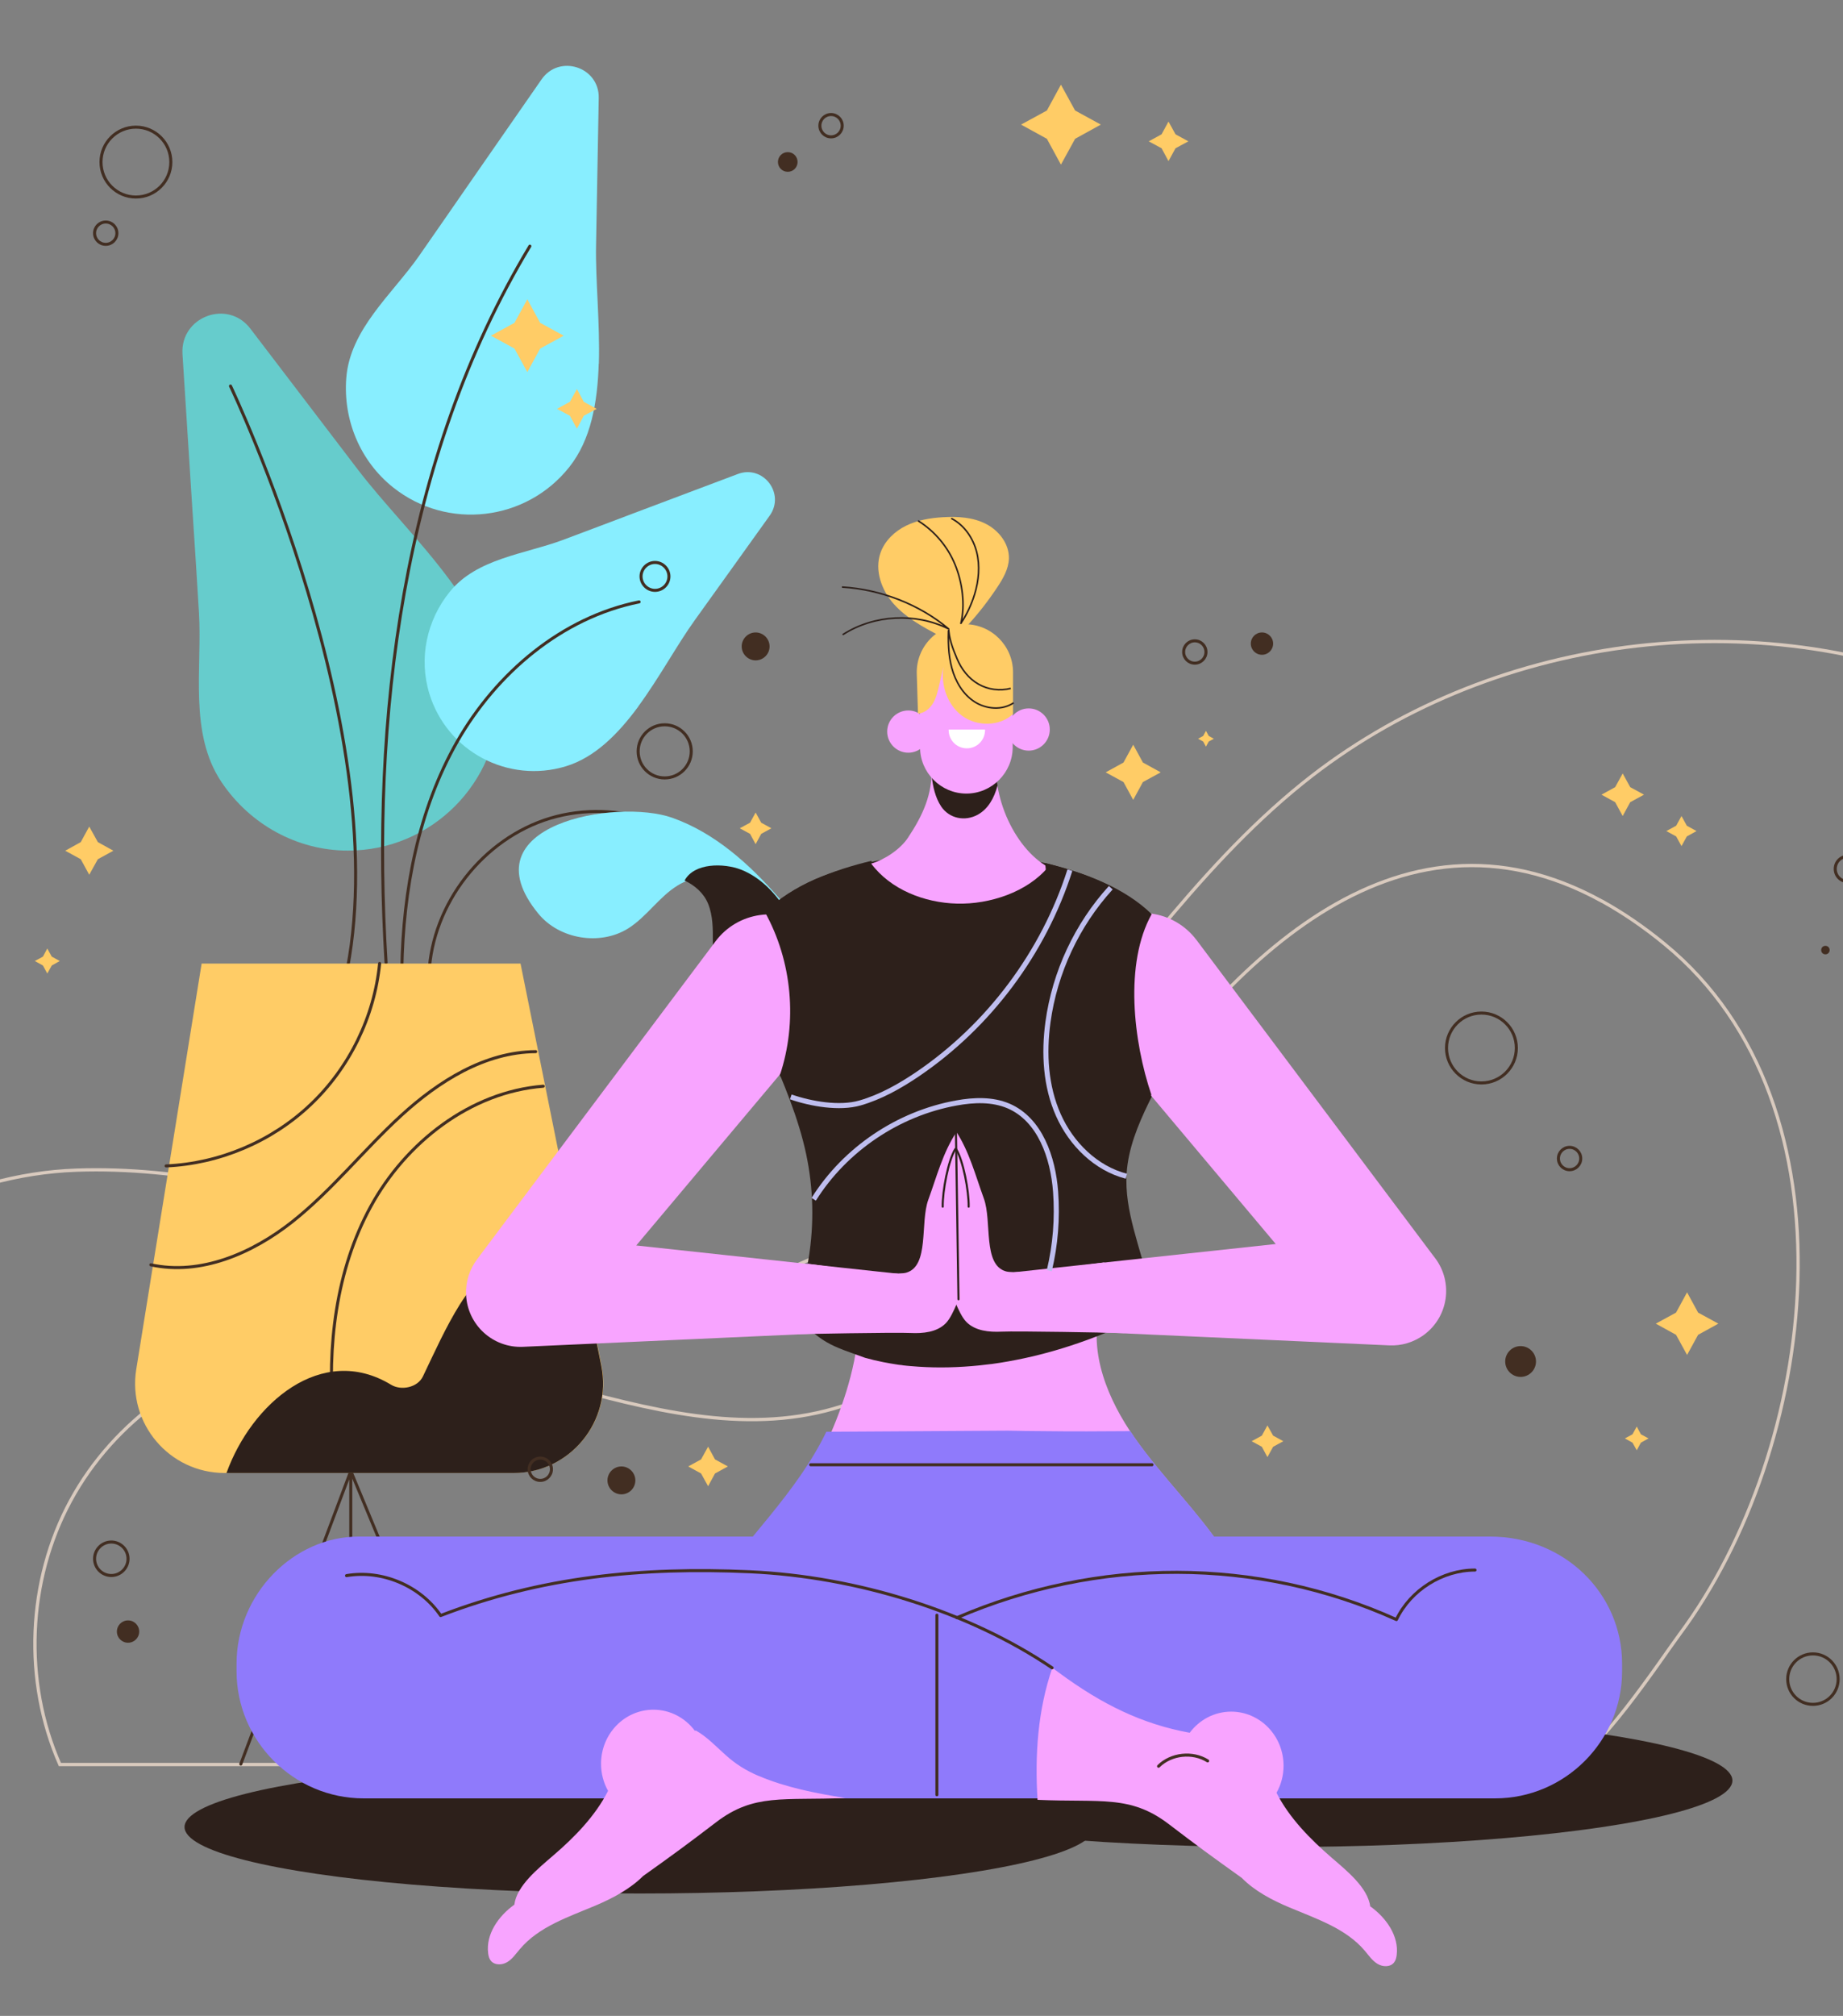 <?xml version="1.0" encoding="UTF-8"?>
<svg id="PRINT" xmlns="http://www.w3.org/2000/svg" viewBox="0 0 152 166.16">
  <rect x="0" y="0" width="152" height="166.16" fill="#808080" stroke="none"/>
  <defs>
    <style>
      .cls-1 {
        stroke: #bfbeef;
        stroke-width: .42px;
      }

      .cls-1, .cls-2, .cls-3, .cls-4, .cls-5, .cls-6, .cls-7 {
        fill: none;
      }

      .cls-1, .cls-3, .cls-5, .cls-6 {
        stroke-miterlimit: 10;
      }

      .cls-2, .cls-3 {
        stroke-width: .13px;
      }

      .cls-2, .cls-3, .cls-7 {
        stroke: #2d201b;
      }

      .cls-2, .cls-4, .cls-7 {
        stroke-linecap: round;
        stroke-linejoin: round;
      }

      .cls-4 {
        stroke: #422e22;
        stroke-width: .25px;
      }

      .cls-5 {
        stroke-width: .27px;
      }

      .cls-5, .cls-6 {
        stroke: #d9cabe;
      }

      .cls-6 {
        stroke-width: .27px;
      }

      .cls-7 {
        stroke-width: .17px;
      }

      .cls-8 {
        fill: #f8a4ff;
      }

      .cls-8, .cls-9, .cls-10, .cls-11, .cls-12, .cls-13, .cls-14, .cls-15 {
        stroke-width: 0px;
      }

      .cls-9 {
        fill: #2d201b;
      }

      .cls-10 {
        fill: #8ef;
      }

      .cls-11 {
        fill: #422e22;
      }

      .cls-12 {
        fill: #8f7afb;
      }

      .cls-13 {
        fill: #fff;
      }

      .cls-14 {
        fill: #fc6;
      }

      .cls-15 {
        fill: #6cc;
      }
    </style>
  </defs>
  <path class="cls-5" d="M132.12,74.28c-17.05-9.38-31.3,5.42-40.85,19.96-5.43,8.26-11.32,17.87-21.1,21.41-14.89,5.38-30.99-7.11-46.62-4.56-7.41,1.21-14.16,6.01-17.73,12.61-3.58,6.6-3.91,14.87-.88,21.74h124.07c2.3,0,8.14-8.9,9.51-10.73,11.36-15.25,15.06-43.52-1.21-56.88-1.75-1.44-3.48-2.61-5.18-3.55Z"/>
  <line class="cls-4" x1="38.77" y1="144.94" x2="28.93" y2="121.25"/>
  <path class="cls-6" d="M-17.65,110.79c3.92-8.93,14.52-14.01,23.93-14.34,8.7-.31,17.29,1.89,25.55,4.38,7.4,2.23,14.61,5.7,22.33,5.79,11.67.14,22.04-7.48,29.9-16.11,7.86-8.63,14.3-18.66,23.4-25.98,15.22-12.24,37.4-15.15,55.26-7.25"/>
  <path class="cls-4" d="M53.73,145.75c1.04-1.03,2.81-1.22,4.05-.44"/>
  <polyline class="cls-4" points="19.86 145.4 28.93 121.25 28.93 145.24"/>
  <g>
    <path class="cls-15" d="M37.07,47.78c-2.43-3.27-5.45-6.31-7.56-9.08-2.95-3.87-5.91-7.74-8.86-11.61-1.87-2.46-5.79-.99-5.6,2.09.27,4.18.53,8.35.8,12.53.19,2.93.39,5.86.56,8.8.27,4.6-.85,9.94,1.87,13.97,2.34,3.47,6.22,5.63,10.42,5.63,6.88,0,12.46-5.58,12.46-12.46,0-3.47-1.79-6.77-4.09-9.87Z"/>
    <path class="cls-10" d="M52.63,58.24c1.75-2.38,3.22-5.11,4.69-7.15,2.05-2.86,4.11-5.72,6.16-8.59,1.3-1.82-.54-4.22-2.63-3.43-2.83,1.07-5.67,2.13-8.5,3.2-1.99.75-3.98,1.51-5.97,2.25-3.13,1.16-7.06,1.51-9.28,4.25-1.91,2.35-2.58,5.49-1.69,8.4,1.45,4.76,6.49,7.44,11.26,5.99,2.4-.73,4.31-2.67,5.97-4.92Z"/>
    <path class="cls-10" d="M49.39,29.97c.1-3.38-.29-6.91-.23-9.79.07-4.04.15-8.07.22-12.11.05-2.56-3.26-3.63-4.72-1.52-1.98,2.85-3.96,5.7-5.94,8.55-1.39,2-2.77,4.01-4.17,6.01-2.19,3.13-5.68,6.02-5.99,10.04-.27,3.46,1.14,6.86,3.87,9.03,4.47,3.55,10.97,2.79,14.52-1.68,1.79-2.25,2.33-5.32,2.43-8.53Z"/>
    <path class="cls-4" d="M19.01,31.82s13.85,28.91,9.46,48.91"/>
    <path class="cls-4" d="M33.14,79.86c.12-6.5,1.35-13.1,4.57-18.74,3.23-5.64,8.63-10.23,15-11.51"/>
    <path class="cls-4" d="M35.38,80.26c.27-5.78,4.47-11.16,10.01-12.82,5.54-1.66,12.01.52,15.42,5.19"/>
    <path class="cls-10" d="M64.63,74.47c-.13-.15-.26-.31-.39-.46-2.43-2.79-5.29-5.36-8.78-6.6-4.59-1.64-17.1.56-11.05,7.91,1.73,2.1,5.08,2.65,7.39,1.21,1.53-.96,2.55-2.6,4.08-3.54,2.64-1.62,6.32-.7,8.44,1.56.34.36.64.75.91,1.16-.2-.41-.4-.82-.6-1.23Z"/>
    <path class="cls-9" d="M65.65,76.54c-.13-.25-.25-.51-.38-.76-.1-.19-.21-.38-.32-.57-.92-1.51-2.18-2.88-3.83-3.53-1.42-.55-3.87-.58-4.66.9.84.39,1.58,1.03,1.94,1.91.4.98.4,2.08.39,3.14,0,1.09-.02,2.17-.02,3.26-.01,1.53.1,3.3,1.34,4.19.6.42,1.37.55,2.09.47,2.12-.23,3.78-2.17,4.16-4.26.29-1.6-.05-3.25-.72-4.75Z"/>
    <path class="cls-4" d="M31.84,79.34c-1.23-20.13,1.28-41.49,11.86-59.05"/>
    <g>
      <path class="cls-14" d="M42.36,121.41h-23.83c-4.55,0-8.02-4.07-7.29-8.56l5.39-33.43h26.3l6.68,33.14c.92,4.57-2.58,8.84-7.24,8.84Z"/>
      <g>
        <path class="cls-4" d="M12.44,104.25c4.1.9,8.35-.94,11.64-3.53,3.29-2.6,5.91-5.94,9-8.77,3.09-2.83,6.91-5.24,11.1-5.27"/>
        <path class="cls-4" d="M44.8,89.53c-6,.47-11.33,4.63-14.22,9.91-2.89,5.28-3.6,11.53-3.1,17.54"/>
        <path class="cls-4" d="M13.7,96.1c4.4-.19,8.72-2.02,11.92-5.06,3.2-3.03,5.26-7.24,5.69-11.63"/>
        <path class="cls-9" d="M46.99,99.59c-1.48.78-2.9,1.68-4.22,2.74-1.86,1.49-3.56,3.15-4.84,5.18-1.18,1.89-2.09,3.94-3.05,5.94-.44.92-1.79,1.19-2.62.69-5.73-3.48-11.52,1.54-13.58,7.27h23.67c4.66,0,8.16-4.27,7.24-8.84l-2.61-12.97Z"/>
      </g>
    </g>
  </g>
  <path class="cls-4" d="M57.01,61.93c0,1.21-.98,2.19-2.19,2.19s-2.19-.98-2.19-2.19.98-2.19,2.19-2.19,2.19.98,2.19,2.19Z"/>
  <path class="cls-4" d="M55.17,47.51c0,.64-.52,1.15-1.15,1.15s-1.15-.52-1.15-1.15.52-1.15,1.15-1.15,1.15.52,1.15,1.15Z"/>
  <circle class="cls-4" cx="122.18" cy="86.38" r="2.88"/>
  <circle class="cls-4" cx="11.21" cy="13.36" r="2.88"/>
  <path class="cls-4" d="M130.37,95.49c0,.51-.41.92-.92.92s-.92-.41-.92-.92.41-.92.92-.92.92.41.92.92Z"/>
  <path class="cls-4" d="M9.64,19.22c0,.51-.41.92-.92.92s-.92-.41-.92-.92.41-.92.92-.92.92.41.92.92Z"/>
  <path class="cls-4" d="M45.48,121.1c0,.51-.41.92-.92.92s-.92-.41-.92-.92.41-.92.92-.92.92.41.92.92Z"/>
  <path class="cls-4" d="M10.56,128.48c0,.76-.62,1.38-1.38,1.38s-1.38-.62-1.38-1.38.62-1.38,1.38-1.38,1.38.62,1.38,1.38Z"/>
  <path class="cls-4" d="M151.6,138.4c0,1.15-.93,2.08-2.08,2.08s-2.08-.93-2.08-2.08.93-2.08,2.08-2.08,2.08.93,2.08,2.08Z"/>
  <path class="cls-4" d="M153.44,71.62c0,.57-.46,1.04-1.04,1.04s-1.04-.46-1.04-1.04.46-1.04,1.04-1.04,1.04.46,1.04,1.04Z"/>
  <path class="cls-4" d="M99.46,53.74c0,.51-.41.92-.92.92s-.92-.41-.92-.92.41-.92.92-.92.92.41.92.92Z"/>
  <path class="cls-4" d="M69.46,10.36c0,.51-.41.92-.92.92s-.92-.41-.92-.92.41-.92.92-.92.92.41.92.92Z"/>
  <path class="cls-11" d="M63.47,53.28c0,.64-.52,1.15-1.15,1.15s-1.15-.52-1.15-1.15.52-1.15,1.15-1.15,1.15.52,1.15,1.15Z"/>
  <path class="cls-11" d="M126.68,112.22c0,.7-.57,1.27-1.27,1.27s-1.27-.57-1.27-1.27.57-1.27,1.27-1.27,1.27.57,1.27,1.27Z"/>
  <path class="cls-11" d="M52.4,122.02c0,.64-.52,1.15-1.15,1.15s-1.15-.52-1.15-1.15.52-1.15,1.15-1.15,1.15.52,1.15,1.15Z"/>
  <path class="cls-11" d="M11.48,134.48c0,.51-.41.92-.92.92s-.92-.41-.92-.92.41-.92.92-.92.92.41.92.92Z"/>
  <path class="cls-11" d="M65.78,13.35c0,.45-.36.81-.81.81s-.81-.36-.81-.81.36-.81.81-.81.81.36.81.81Z"/>
  <path class="cls-11" d="M105,53.05c0,.51-.41.92-.92.92s-.92-.41-.92-.92.41-.92.92-.92.92.41.92.92Z"/>
  <path class="cls-11" d="M150.9,78.31c0,.19-.15.35-.35.35s-.35-.15-.35-.35.15-.35.35-.35.35.15.35.35Z"/>
  <polygon class="cls-14" points="43.49 24.67 44.55 26.61 46.49 27.67 44.55 28.73 43.49 30.67 42.43 28.73 40.49 27.67 42.43 26.61 43.49 24.67"/>
  <polygon class="cls-14" points="47.58 32.07 48.15 33.12 49.21 33.7 48.15 34.27 47.58 35.33 47 34.27 45.94 33.7 47 33.12 47.58 32.07"/>
  <polygon class="cls-14" points="96.37 10.02 96.95 11.07 98.01 11.65 96.95 12.22 96.37 13.28 95.8 12.22 94.74 11.65 95.8 11.07 96.37 10.02"/>
  <polygon class="cls-14" points="133.83 63.75 134.45 64.88 135.59 65.5 134.45 66.12 133.83 67.26 133.21 66.12 132.08 65.5 133.21 64.88 133.83 63.75"/>
  <polygon class="cls-14" points="138.68 67.26 139.12 68.06 139.92 68.5 139.12 68.94 138.68 69.74 138.24 68.94 137.43 68.5 138.24 68.06 138.68 67.26"/>
  <polygon class="cls-14" points="139.14 106.52 140.05 108.19 141.72 109.1 140.05 110.02 139.14 111.68 138.23 110.02 136.56 109.1 138.23 108.19 139.14 106.52"/>
  <polygon class="cls-14" points="134.99 117.58 135.33 118.22 135.96 118.56 135.33 118.91 134.99 119.54 134.64 118.91 134.01 118.56 134.64 118.22 134.99 117.58"/>
  <g>
    <ellipse class="cls-9" cx="52.75" cy="150.59" rx="37.53" ry="5.48"/>
    <ellipse class="cls-9" cx="105.35" cy="146.76" rx="37.53" ry="5.48"/>
    <path class="cls-8" d="M70.79,109.82c-1.14,12.85-14.91,25.62-18,38.21h51.79c1.81-6.61.2-14.4-3.69-20.26-2.15-3.24-5.05-6.03-7.29-9.22-2.24-3.19-3.82-7.03-2.88-10.71l-19.94,1.99Z"/>
    <path class="cls-12" d="M100.9,127.76c-2.15-3.24-5.05-6.03-7.29-9.22-.13-.19-.26-.38-.39-.58-2.25.02-4.92.03-7.17,0-.97,0-1.95-.02-2.92-.04l-14.98.09c-4.77,9.92-17.29,16.1-13.05,30.17l49.08-.16c1.81-6.63.61-14.42-3.28-20.28Z"/>
    <path class="cls-9" d="M97.36,85.27c.54-1.54.82-3.1.57-4.74-.16-1.04-.52-2-1.04-2.87-.03-.05-.06-.11-.1-.16-1.72-2.75-4.98-4.64-8.18-5.68-.55-.18-1.11-.34-1.67-.49-.4-.11-.79-.2-1.19-.29-4.33-.96-8.86-1.01-13.21-.14-1.58.32-3.14.75-4.65,1.31-3.37,1.24-6.09,3.76-7.58,6.93.86,2.03,1.73,4.06,2.59,6.1,1.23,2.9,2.55,5.79,3.34,8.84.73,2.8.93,5.69.6,8.57-.21,1.87-.66,3.74-1.46,5.44.62.79,1.34,1.51,2.12,2.09.87.66,1.84,1.02,2.86,1.38.32.11.65.23.97.35.5.14,1,.26,1.51.36.4.08.81.15,1.21.21.01,0,.11.02.14.02.01,0,.03,0,.03,0,.1.01.19.02.29.04.21.02.41.05.62.06,1.67.15,3.34.14,5.01,0,.42-.03.84-.08,1.25-.13.12-.01.23-.03.35-.04,0,0,.02,0,.03,0,.04,0,.09-.01.13-.02.2-.03.41-.06.61-.09.87-.14,1.74-.31,2.6-.51,1.71-.4,3.38-.92,5.02-1.54.88-.33,1.48-.58,2.29-.95.79-.36,1.56-.74,2.33-1.15,0,0,0,0,0,0,.17-.09.28-.28.26-.48-.03-.42-.09-.83-.16-1.24-.03-.18-.07-.36-.1-.53-.67-3.08-2.04-6.09-1.83-9.23.27-4.04,3.11-7.63,4.43-11.39Z"/>
    <path class="cls-8" d="M86.45,71.47c-2.85-1.56-5-6.3-4.1-10.03l-5.51,1.8c.07,2.22-.72,3.95-1.95,5.8-.64.97-1.93,1.82-3.04,2.14,1.61,2.15,4.39,3.23,7.08,3.3,2.69.07,5.8-.95,7.52-3.02Z"/>
    <path class="cls-9" d="M76.83,63.91c.11.92.3,1.82.79,2.56.67,1,1.96,1.26,3.02.68.86-.48,1.35-1.36,1.63-2.4-.18-1.12-.17-2.25.08-3.3l-5.51,1.8c0,.23,0,.45,0,.66Z"/>
    <path class="cls-8" d="M83.52,56.05v5.54c0,2.1-1.72,3.82-3.82,3.82s-3.82-1.72-3.82-3.82v-5.54c0-2.1,1.72-3.82,3.82-3.82,1.05,0,2.01.43,2.7,1.12.69.69,1.12,1.65,1.12,2.7Z"/>
    <path class="cls-8" d="M86.58,60.13c0,.96-.78,1.74-1.74,1.74s-1.74-.78-1.74-1.74.78-1.74,1.74-1.74,1.74.78,1.74,1.74Z"/>
    <path class="cls-8" d="M76.65,60.3c0,.96-.78,1.74-1.74,1.74s-1.74-.78-1.74-1.74.78-1.74,1.74-1.74,1.74.78,1.74,1.74Z"/>
    <path class="cls-12" d="M123.3,148.23H29.99c-5.76,0-10.48-4.72-10.48-10.48v-.62c0-5.76,4.72-10.48,10.07-10.48h93.31c6.17,0,10.89,4.72,10.89,10.48v.62c0,5.76-4.72,10.48-10.48,10.48Z"/>
    <path class="cls-8" d="M113.01,157.15c-.19-1.57-1.98-2.99-3.17-4.02-1.78-1.54-3.51-3.29-4.56-5.36.37-.66.58-1.42.58-2.23,0-2.47-1.94-4.46-4.32-4.46-1.39,0-2.63.68-3.42,1.74-3.9-.71-7.22-2.32-10.81-4.97-.17-.13-.34-.25-.52-.38-1.2,3.48-1.45,7.18-1.22,10.88,5.23.23,7.64-.42,10.81,1.99,2.41,1.84,3.58,2.69,6.03,4.44,1.06,1.08,2.52,1.85,3.94,2.44,2.23.94,4.66,1.73,6.22,3.58.32.38.61.81,1.04,1.07.43.26,1.05.28,1.36-.11.14-.17.19-.39.22-.61.2-1.58-.87-3.08-2.16-4.01Z"/>
    <path class="cls-8" d="M62.52,146.36c-1-.43-1.85-.96-2.65-1.68-.8-.71-1.54-1.51-2.47-2.04-.03,0-.06.01-.09.02-.79-1.06-2.03-1.74-3.42-1.74-2.39,0-4.32,2-4.32,4.46,0,.81.21,1.57.58,2.23-1.05,2.07-2.77,3.83-4.56,5.36-1.19,1.03-2.98,2.46-3.17,4.02-1.3.93-2.36,2.42-2.16,4.01.03.22.08.44.22.61.31.39.94.37,1.36.11.43-.26.71-.69,1.04-1.07,1.56-1.85,3.99-2.64,6.22-3.58,1.42-.6,2.87-1.37,3.94-2.44,2.46-1.75,3.62-2.6,6.03-4.44,3.13-2.39,5.53-1.77,10.65-1.99-2.44-.39-4.89-.86-7.17-1.83Z"/>
    <g>
      <path class="cls-8" d="M67.72,84.52l-20.79,24.73-3.51-7.57,30.41,3.28c1.29.14,2.22,1.29,2.08,2.58-.13,1.17-1.09,2.04-2.22,2.09l-30.56,1.38c-2.48.11-4.58-1.81-4.69-4.29-.05-1.08.29-2.09.89-2.9l.29-.39,19.39-25.84c1.84-2.46,5.33-2.95,7.79-1.11,2.46,1.84,2.95,5.33,1.11,7.79-.06.08-.13.17-.19.24Z"/>
      <path class="cls-8" d="M66.61,104.16c.89.1,7.01,1.06,8.13.74,1.93-.55,1.13-4.12,1.82-6.01.69-1.89,1.2-3.88,2.31-5.56v14.22c-.21.48-.51,1.16-.88,1.53-.73.73-1.87.84-2.9.79-1.26-.06-8.82.08-10.14.12,1.15-1.62,1.69-5.74,1.67-5.85Z"/>
    </g>
    <g>
      <path class="cls-8" d="M98.69,77.49l19.39,25.84.29.38c1.49,1.99,1.09,4.8-.9,6.29-.87.65-1.9.94-2.9.89l-30.56-1.38c-1.29-.06-2.29-1.15-2.24-2.45.05-1.17.96-2.1,2.09-2.22l30.41-3.28-3.51,7.57-20.79-24.73c-1.98-2.35-1.67-5.86.68-7.84,2.35-1.98,5.86-1.67,7.84.68.06.07.13.16.19.24Z"/>
      <path class="cls-8" d="M91.09,104.05c-.89.1-7.01,1.06-8.13.74-1.93-.55-1.13-4.12-1.82-6.01-.69-1.89-1.2-3.88-2.31-5.56v14.22c.21.48.51,1.16.88,1.53.73.73,1.87.84,2.9.79,1.26-.06,8.82.08,10.14.12-1.15-1.62-1.69-5.74-1.67-5.85Z"/>
    </g>
    <path class="cls-9" d="M63.08,75.17c2.26,4.06,2.71,9.08,1.23,13.48.97,1.2,2.39,1.85,3.93,1.93,1.54.08,3.11-.52,4.19-1.62,1.06-1.07,1.64-2.52,1.99-3.99.39-1.62.53-3.32.16-4.94-.36-1.56-1.17-2.97-1.83-4.43-.66-1.46-1.17-3.07-.87-4.65-3.1.75-6.52,1.98-8.8,4.22Z"/>
    <path class="cls-9" d="M94.98,75.35c-2.26,4.06-1.51,10.49-.02,14.89-.97,1.2-2.68,1.73-5.11,1.47-1.53-.16-3.13-1.48-4.22-2.57-1.06-1.07-1.64-2.52-1.99-3.99-.39-1.62-.53-3.32-.16-4.94.36-1.56,1.17-2.97,1.83-4.43.66-1.46,1.17-3.07.87-4.65,3.1.75,6.52,1.98,8.8,4.22Z"/>
    <path class="cls-4" d="M95.55,145.58c1.04-1.03,2.81-1.22,4.05-.44"/>
    <path class="cls-13" d="M78.24,60.13s0,.03,0,.05c0,.83.67,1.5,1.5,1.5s1.5-.67,1.5-1.5c0-.02,0-.03,0-.05h-3Z"/>
    <path class="cls-14" d="M75.7,58.82c.52-.03.97-.4,1.24-.84s.39-.96.51-1.47c.12-.52.24-1.04.36-1.56-.24,1.5.32,3.15,1.54,4.05,1.22.9,3.09.89,4.2-.15v-3.43c0-2.19-1.78-3.97-3.97-3.97h0c-2.24,0-4.04,1.85-3.97,4.09l.1,3.28Z"/>
    <path class="cls-3" d="M83.6,57.93c-.95.64-2.27.53-3.23-.09-.96-.62-1.57-1.67-1.87-2.78-.3-1.1-.31-2.26-.27-3.4.02.94.33,1.75.69,2.61.36.87.96,1.66,1.78,2.12.8.46,1.77.58,2.66.35"/>
    <path class="cls-14" d="M77.47,52.39c-1.35-.71-2.73-1.46-3.75-2.6-1.02-1.14-1.61-2.79-1.1-4.23.35-.99,1.17-1.77,2.11-2.23.94-.46,2-.64,3.05-.7,1.2-.07,2.46,0,3.53.55,1.08.55,1.93,1.65,1.9,2.86-.03.86-.48,1.64-.95,2.35-.73,1.1-1.54,2.15-2.43,3.12-.05.05-.12.1-.17.07s.05-.14.06-.07c-.89.07-1.56.33-2.24.9Z"/>
    <path class="cls-2" d="M69.54,52.29c2.56-1.63,5.99-1.81,8.7-.45-2.39-2.02-5.62-3.26-8.75-3.45"/>
    <path class="cls-2" d="M78.5,42.75c1.04.55,1.76,1.61,2.05,2.75.29,1.14.17,2.36-.17,3.48-.26.85-.64,1.66-1.13,2.4.37-1.54.12-3.37-.48-4.84-.6-1.47-1.67-2.74-3.01-3.59"/>
    <line class="cls-7" x1="79.05" y1="107.09" x2="78.84" y2="93.22"/>
    <path class="cls-7" d="M77.75,99.46c-.02-1.29.45-3.81,1.04-4.75"/>
    <path class="cls-7" d="M79.89,99.46c.02-1.29-.45-3.81-1.04-4.75"/>
    <path class="cls-1" d="M65.22,90.41c1.67.58,4.01.99,5.71.5,1.7-.49,3.26-1.37,4.73-2.36,5.9-4,10.41-10.03,12.58-16.83"/>
    <path class="cls-1" d="M91.61,73.17c-2.79,3.06-4.62,6.98-5.18,11.08-.35,2.58-.2,5.28.86,7.66s3.09,4.39,5.61,5.04"/>
    <path class="cls-1" d="M67.11,98.85c2.59-4.13,6.98-7.08,11.78-7.94,1.43-.26,2.95-.32,4.29.25,2.6,1.12,3.67,4.25,3.88,7.07.16,2.18-.01,4.38-.52,6.5"/>
    <path class="cls-4" d="M86.77,137.47c-6.83-4.62-16.07-7.52-24.95-7.92-8.88-.4-17.18.41-25.48,3.61-1.67-2.45-4.83-3.79-7.76-3.29"/>
    <path class="cls-4" d="M121.65,129.41c-2.69,0-5.31,1.65-6.48,4.08-11.51-5.19-24.65-5.14-36.25-.15"/>
    <line class="cls-4" x1="66.86" y1="120.73" x2="95.01" y2="120.73"/>
    <line class="cls-4" x1="77.27" y1="133.13" x2="77.27" y2="147.93"/>
    <polygon class="cls-14" points="104.53 117.49 105 118.33 105.84 118.79 105 119.25 104.53 120.1 104.07 119.25 103.23 118.79 104.07 118.33 104.53 117.49"/>
  </g>
  <polygon class="cls-14" points="58.4 119.24 58.97 120.29 60.03 120.87 58.97 121.45 58.4 122.5 57.82 121.45 56.76 120.87 57.82 120.29 58.4 119.24"/>
  <polygon class="cls-14" points="7.36 68.13 8.07 69.41 9.35 70.12 8.07 70.82 7.36 72.1 6.66 70.82 5.38 70.12 6.66 69.41 7.36 68.13"/>
  <polygon class="cls-14" points="3.9 78.18 4.27 78.85 4.93 79.21 4.27 79.58 3.9 80.24 3.54 79.58 2.87 79.21 3.54 78.85 3.9 78.18"/>
  <polygon class="cls-14" points="62.32 66.97 62.78 67.81 63.62 68.27 62.78 68.73 62.32 69.58 61.86 68.73 61.01 68.27 61.86 67.81 62.32 66.97"/>
  <polygon class="cls-14" points="93.46 61.38 94.26 62.85 95.73 63.66 94.26 64.46 93.46 65.93 92.66 64.46 91.19 63.66 92.66 62.85 93.46 61.38"/>
  <polygon class="cls-14" points="99.46 60.24 99.69 60.66 100.11 60.89 99.69 61.12 99.46 61.54 99.23 61.12 98.81 60.89 99.23 60.66 99.46 60.24"/>
  <polygon class="cls-14" points="87.5 6.98 88.67 9.11 90.79 10.27 88.67 11.44 87.5 13.57 86.34 11.44 84.21 10.27 86.34 9.11 87.5 6.98"/>
</svg>